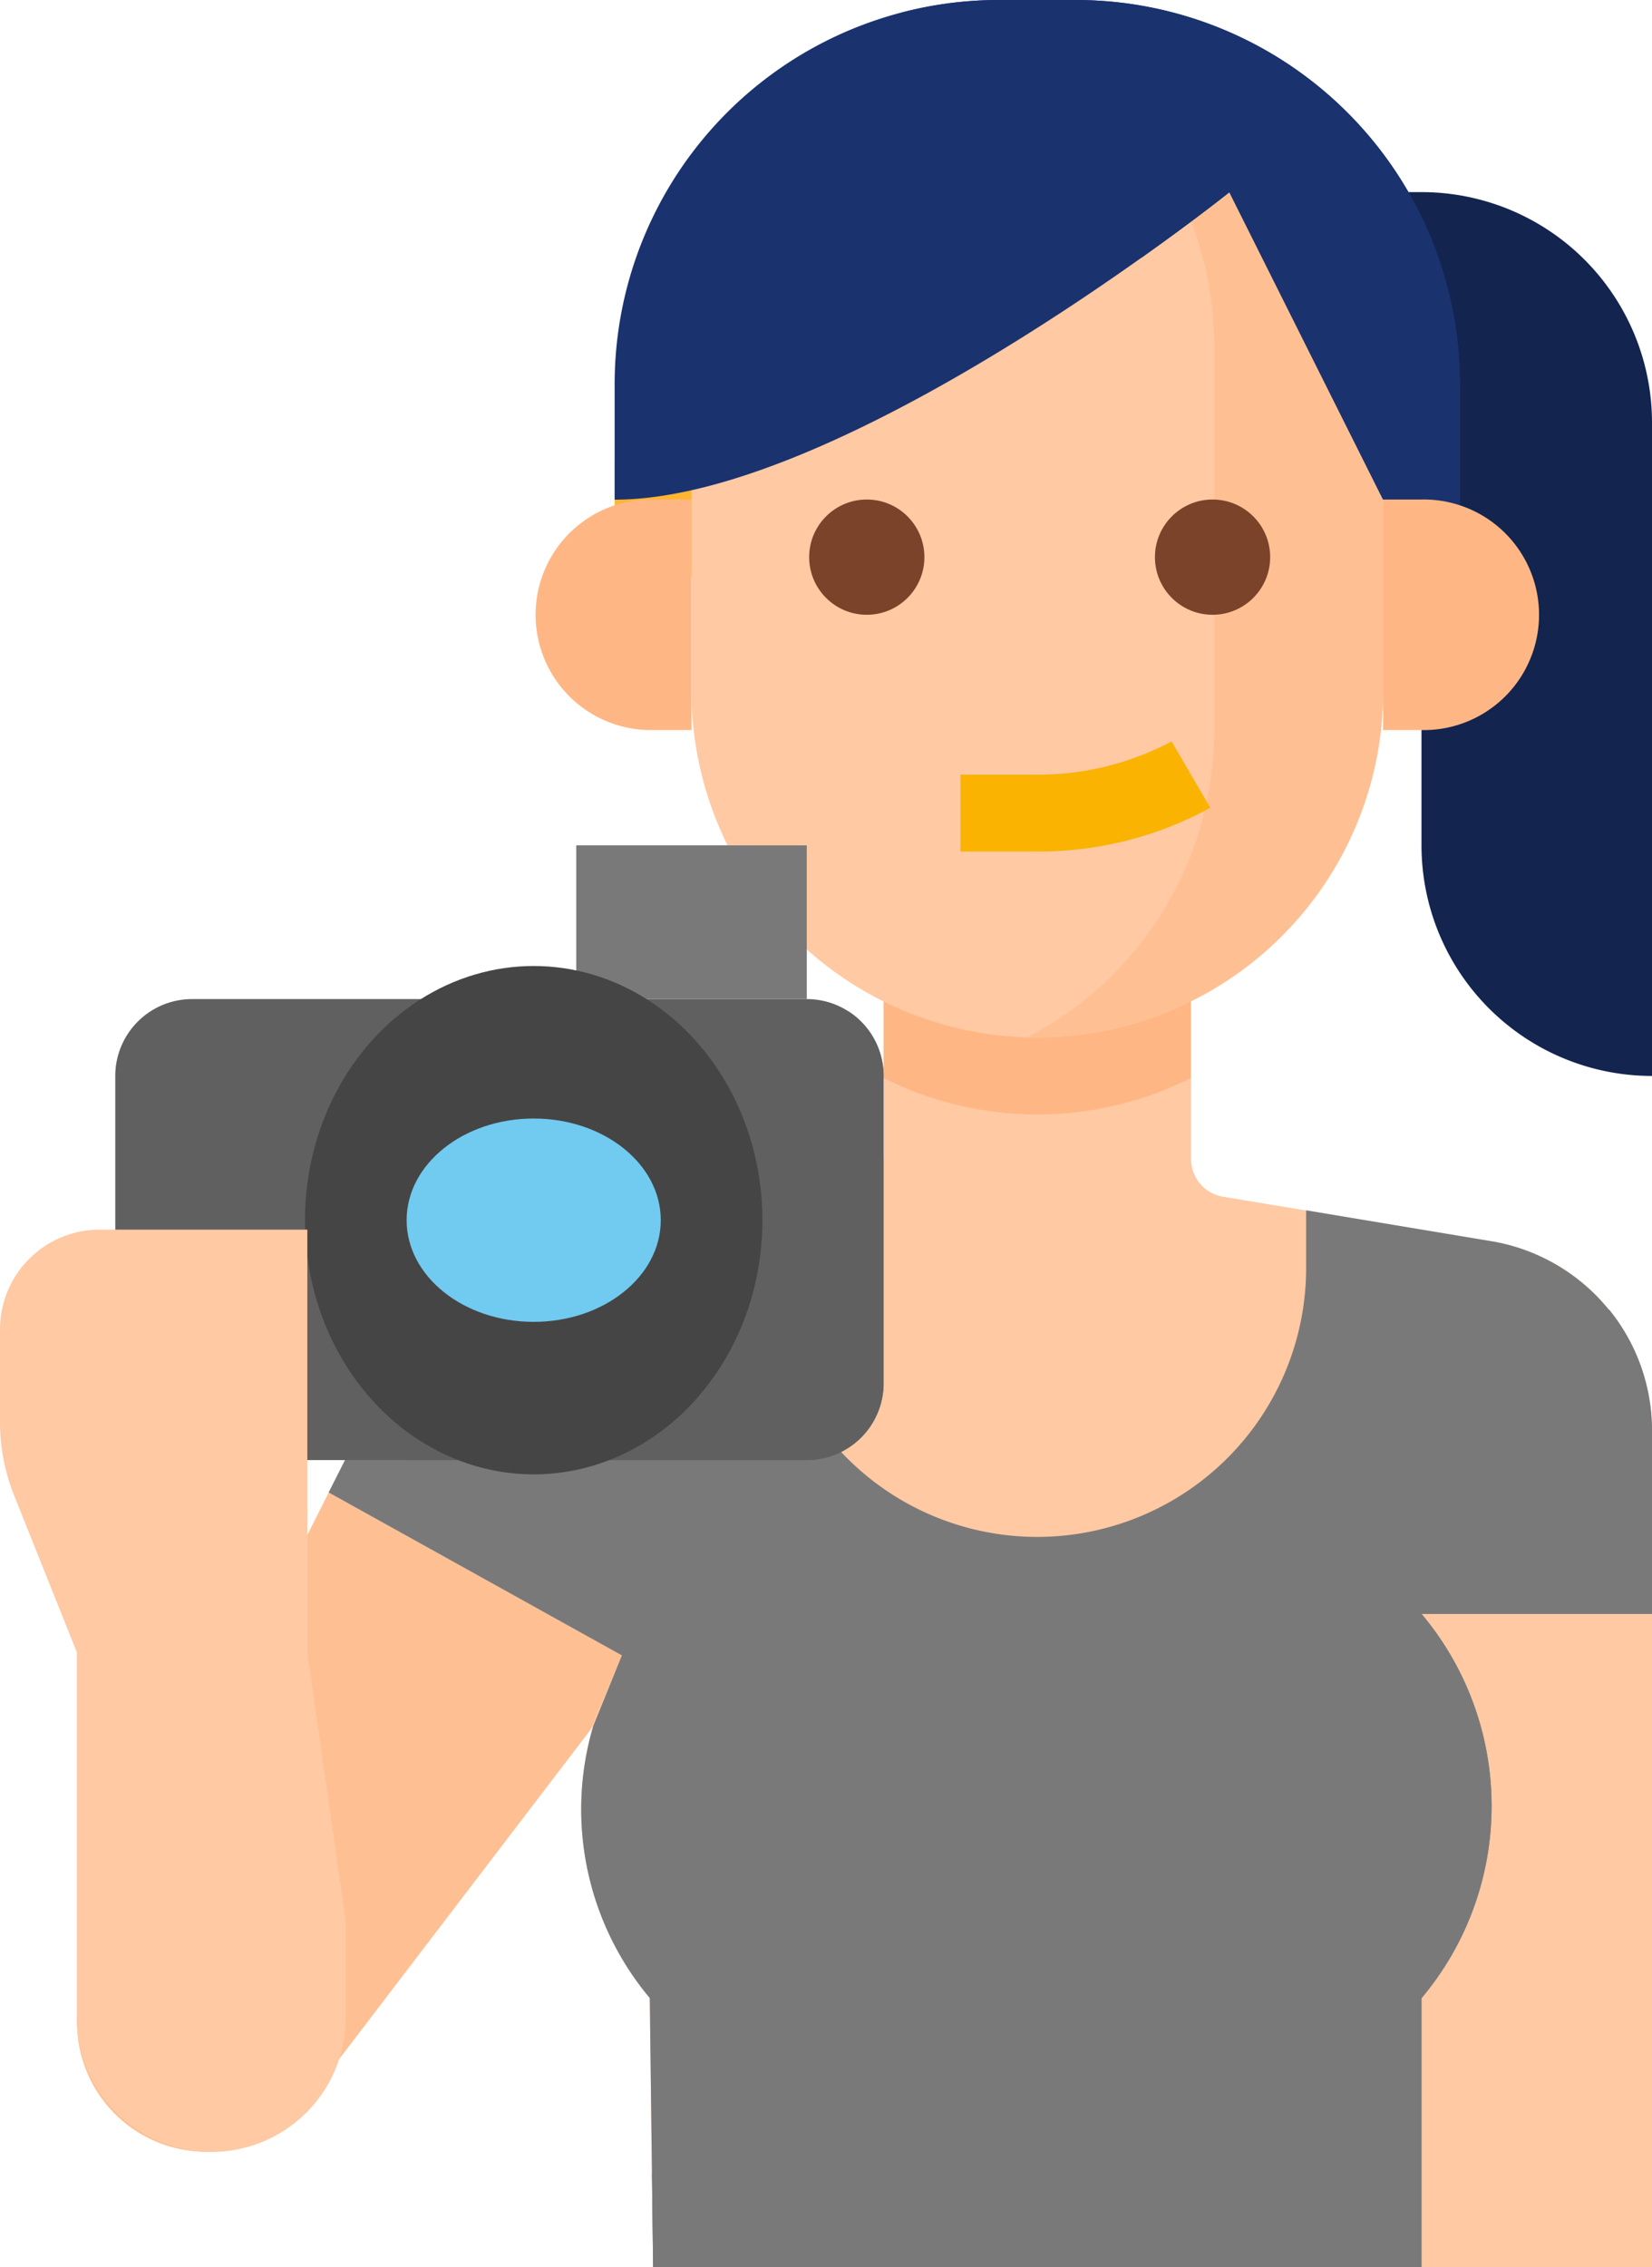 <svg xmlns="http://www.w3.org/2000/svg" width="37.104" height="50.91" viewBox="0 0 37.104 50.91">
  <g id="مصورات" transform="translate(-40 -24)">
    <path id="Path_11795" data-name="Path 11795" d="M168,120h3.452v2.589H168Z" transform="translate(-114.194 -85.645)" fill="#ffb531"/>
    <path id="Path_11796" data-name="Path 11796" d="M61.678,334.744,56.233,345.56a2.908,2.908,0,0,0,5.266,2.448l6.068-7.949.7-1.656Z" transform="translate(-14.296 -277.227)" fill="#fec093"/>
    <path id="Path_11797" data-name="Path 11797" d="M134.557,216.028l-6.028-1a.863.863,0,0,1-.721-.851V208h-6.9v6.115a.863.863,0,0,1-.785.859l-4.89.444a6.9,6.9,0,0,0-5.541,3.771l-1.249,2.481,6.586,3.659-.7,1.656.054-.07a6.6,6.6,0,0,0,1.27,6.108l.074,6.04h22.435v-18.78a4.314,4.314,0,0,0-3.605-4.256Z" transform="translate(-61.058 -164.154)" fill="#fec9a3"/>
    <path id="Path_11798" data-name="Path 11798" d="M230.9,219.5V216H224v3.5A7.7,7.7,0,0,0,230.9,219.5Z" transform="translate(-164.154 -171.291)" fill="#feb784"/>
    <path id="Path_11799" data-name="Path 11799" d="M138.162,283.439h-5.177a6.7,6.7,0,0,1,0,8.629v6.04H115.727l-.026-2.1-.049-3.943a6.6,6.6,0,0,1-1.27-6.108l.643-1.586-6.586-3.659,1.251-2.473a6.9,6.9,0,0,1,5.545-3.779l3.079-.28v1.49a6.04,6.04,0,0,0,12.08,0v-1.294l4.161.694a4.315,4.315,0,0,1,3.6,4.255Z" transform="translate(-61.058 -223.198)" fill="#7a7979"/>
    <path id="Path_11800" data-name="Path 11800" d="M198.221,303.545h-5.177a6.7,6.7,0,0,1,0,8.629v6.04H175.786l-.026-2.1c8.733-4.664,15.92-10.549,21.5-19.4a4.3,4.3,0,0,1,.961,2.714Z" transform="translate(-121.117 -243.304)" fill="#7a7979"/>
    <path id="Path_11801" data-name="Path 11801" d="M314.589,64H312v3.452h.863a1.726,1.726,0,0,1,1.726,1.726v9.492a5.177,5.177,0,0,0,5.177,5.177V69.177A5.177,5.177,0,0,0,314.589,64Z" transform="translate(-242.662 -35.686)" fill="#13244f"/>
    <path id="Path_11802" data-name="Path 11802" d="M154.589,128h.863v5.177h-.863a2.589,2.589,0,1,1,0-5.177Z" transform="translate(-99.92 -92.783)" fill="#feb784"/>
    <path id="Path_11803" data-name="Path 11803" d="M199.532,54.9v6.04a7.766,7.766,0,0,1-7.765,7.766c-.077,0-.153,0-.228,0A7.768,7.768,0,0,1,184,60.943V54.9a6.9,6.9,0,0,1,6.9-6.9h1.726a6.9,6.9,0,0,1,6.9,6.9Z" transform="translate(-128.468 -21.411)" fill="#fec9a3"/>
    <path id="Path_11804" data-name="Path 11804" d="M261.884,55.8v6.04a7.766,7.766,0,0,1-7.765,7.766c-.077,0-.153,0-.228,0a7.763,7.763,0,0,0,4.2-6.9V54.078a7.731,7.731,0,0,0-1.882-5.068A6.9,6.9,0,0,1,261.884,55.8Z" transform="translate(-190.82 -22.312)" fill="#fec093"/>
    <circle id="Ellipse_13" data-name="Ellipse 13" cx="1.294" cy="1.294" r="1.294" transform="translate(65.94 35.217)" fill="#7a432a"/>
    <circle id="Ellipse_14" data-name="Ellipse 14" cx="1.294" cy="1.294" r="1.294" transform="translate(58.174 35.217)" fill="#7a432a"/>
    <path id="Path_11805" data-name="Path 11805" d="M186.983,32.629V36.08l-1.726-.863-3.452-6.9s-.767.614-1.98,1.474c-2.857,2.028-8.192,5.429-11.826,5.429V32.629A8.625,8.625,0,0,1,176.629,24h1.726a8.629,8.629,0,0,1,8.629,8.629Z" transform="translate(-114.194 0)" fill="#1a326e"/>
    <path id="Path_11806" data-name="Path 11806" d="M241.606,171.565H240v-1.726h1.606a6.423,6.423,0,0,0,3.136-.745l.87,1.49A8.06,8.06,0,0,1,241.606,171.565Z" transform="translate(-178.428 -128.444)" fill="#fab300"/>
    <path id="Path_11807" data-name="Path 11807" d="M81.258,233.726v6.9a1.726,1.726,0,0,1-1.726,1.726H65.726A1.726,1.726,0,0,1,64,240.629v-6.9A1.726,1.726,0,0,1,65.726,232H79.532A1.726,1.726,0,0,1,81.258,233.726Z" transform="translate(-21.411 -185.565)" fill="#606060"/>
    <path id="Path_11808" data-name="Path 11808" d="M160,200h5.177v3.452H160Z" transform="translate(-107.057 -157.017)" fill="#7a7979"/>
    <path id="Path_11809" data-name="Path 11809" d="M240.039,32.629V36.08l-1.726-.863-3.452-6.9s-.767.614-1.98,1.474a7.777,7.777,0,0,0-5.411-5.5A8.613,8.613,0,0,1,229.684,24h1.726A8.629,8.629,0,0,1,240.039,32.629Z" transform="translate(-167.249 0)" fill="#1a326e"/>
    <path id="Path_11810" data-name="Path 11810" d="M328,128h.863a2.589,2.589,0,1,1,0,5.177H328Z" transform="translate(-256.936 -92.783)" fill="#feb784"/>
    <path id="Path_11811" data-name="Path 11811" d="M135.3,236.063v6.9a1.726,1.726,0,0,1-1.726,1.726h-9a23.214,23.214,0,0,0,9.944-10.072A1.721,1.721,0,0,1,135.3,236.063Z" transform="translate(-75.457 -187.902)" fill="#606060"/>
    <ellipse id="Ellipse_15" data-name="Ellipse 15" cx="5.137" cy="5.708" rx="5.137" ry="5.708" transform="translate(46.85 45.692)" fill="#454545"/>
    <ellipse id="Ellipse_16" data-name="Ellipse 16" cx="2.854" cy="2.283" rx="2.854" ry="2.283" transform="translate(49.133 49.117)" fill="#71caf0"/>
    <path id="Path_11812" data-name="Path 11812" d="M47.766,297.689v-2.157l-.863-6.04V280H42.24A2.24,2.24,0,0,0,40,282.24v2.087a4.416,4.416,0,0,0,.316,1.639l1.41,3.525v8.2a3.02,3.02,0,0,0,6.04,0Z" transform="translate(0 -228.388)" fill="#fec9a3"/>
  </g>
</svg>
